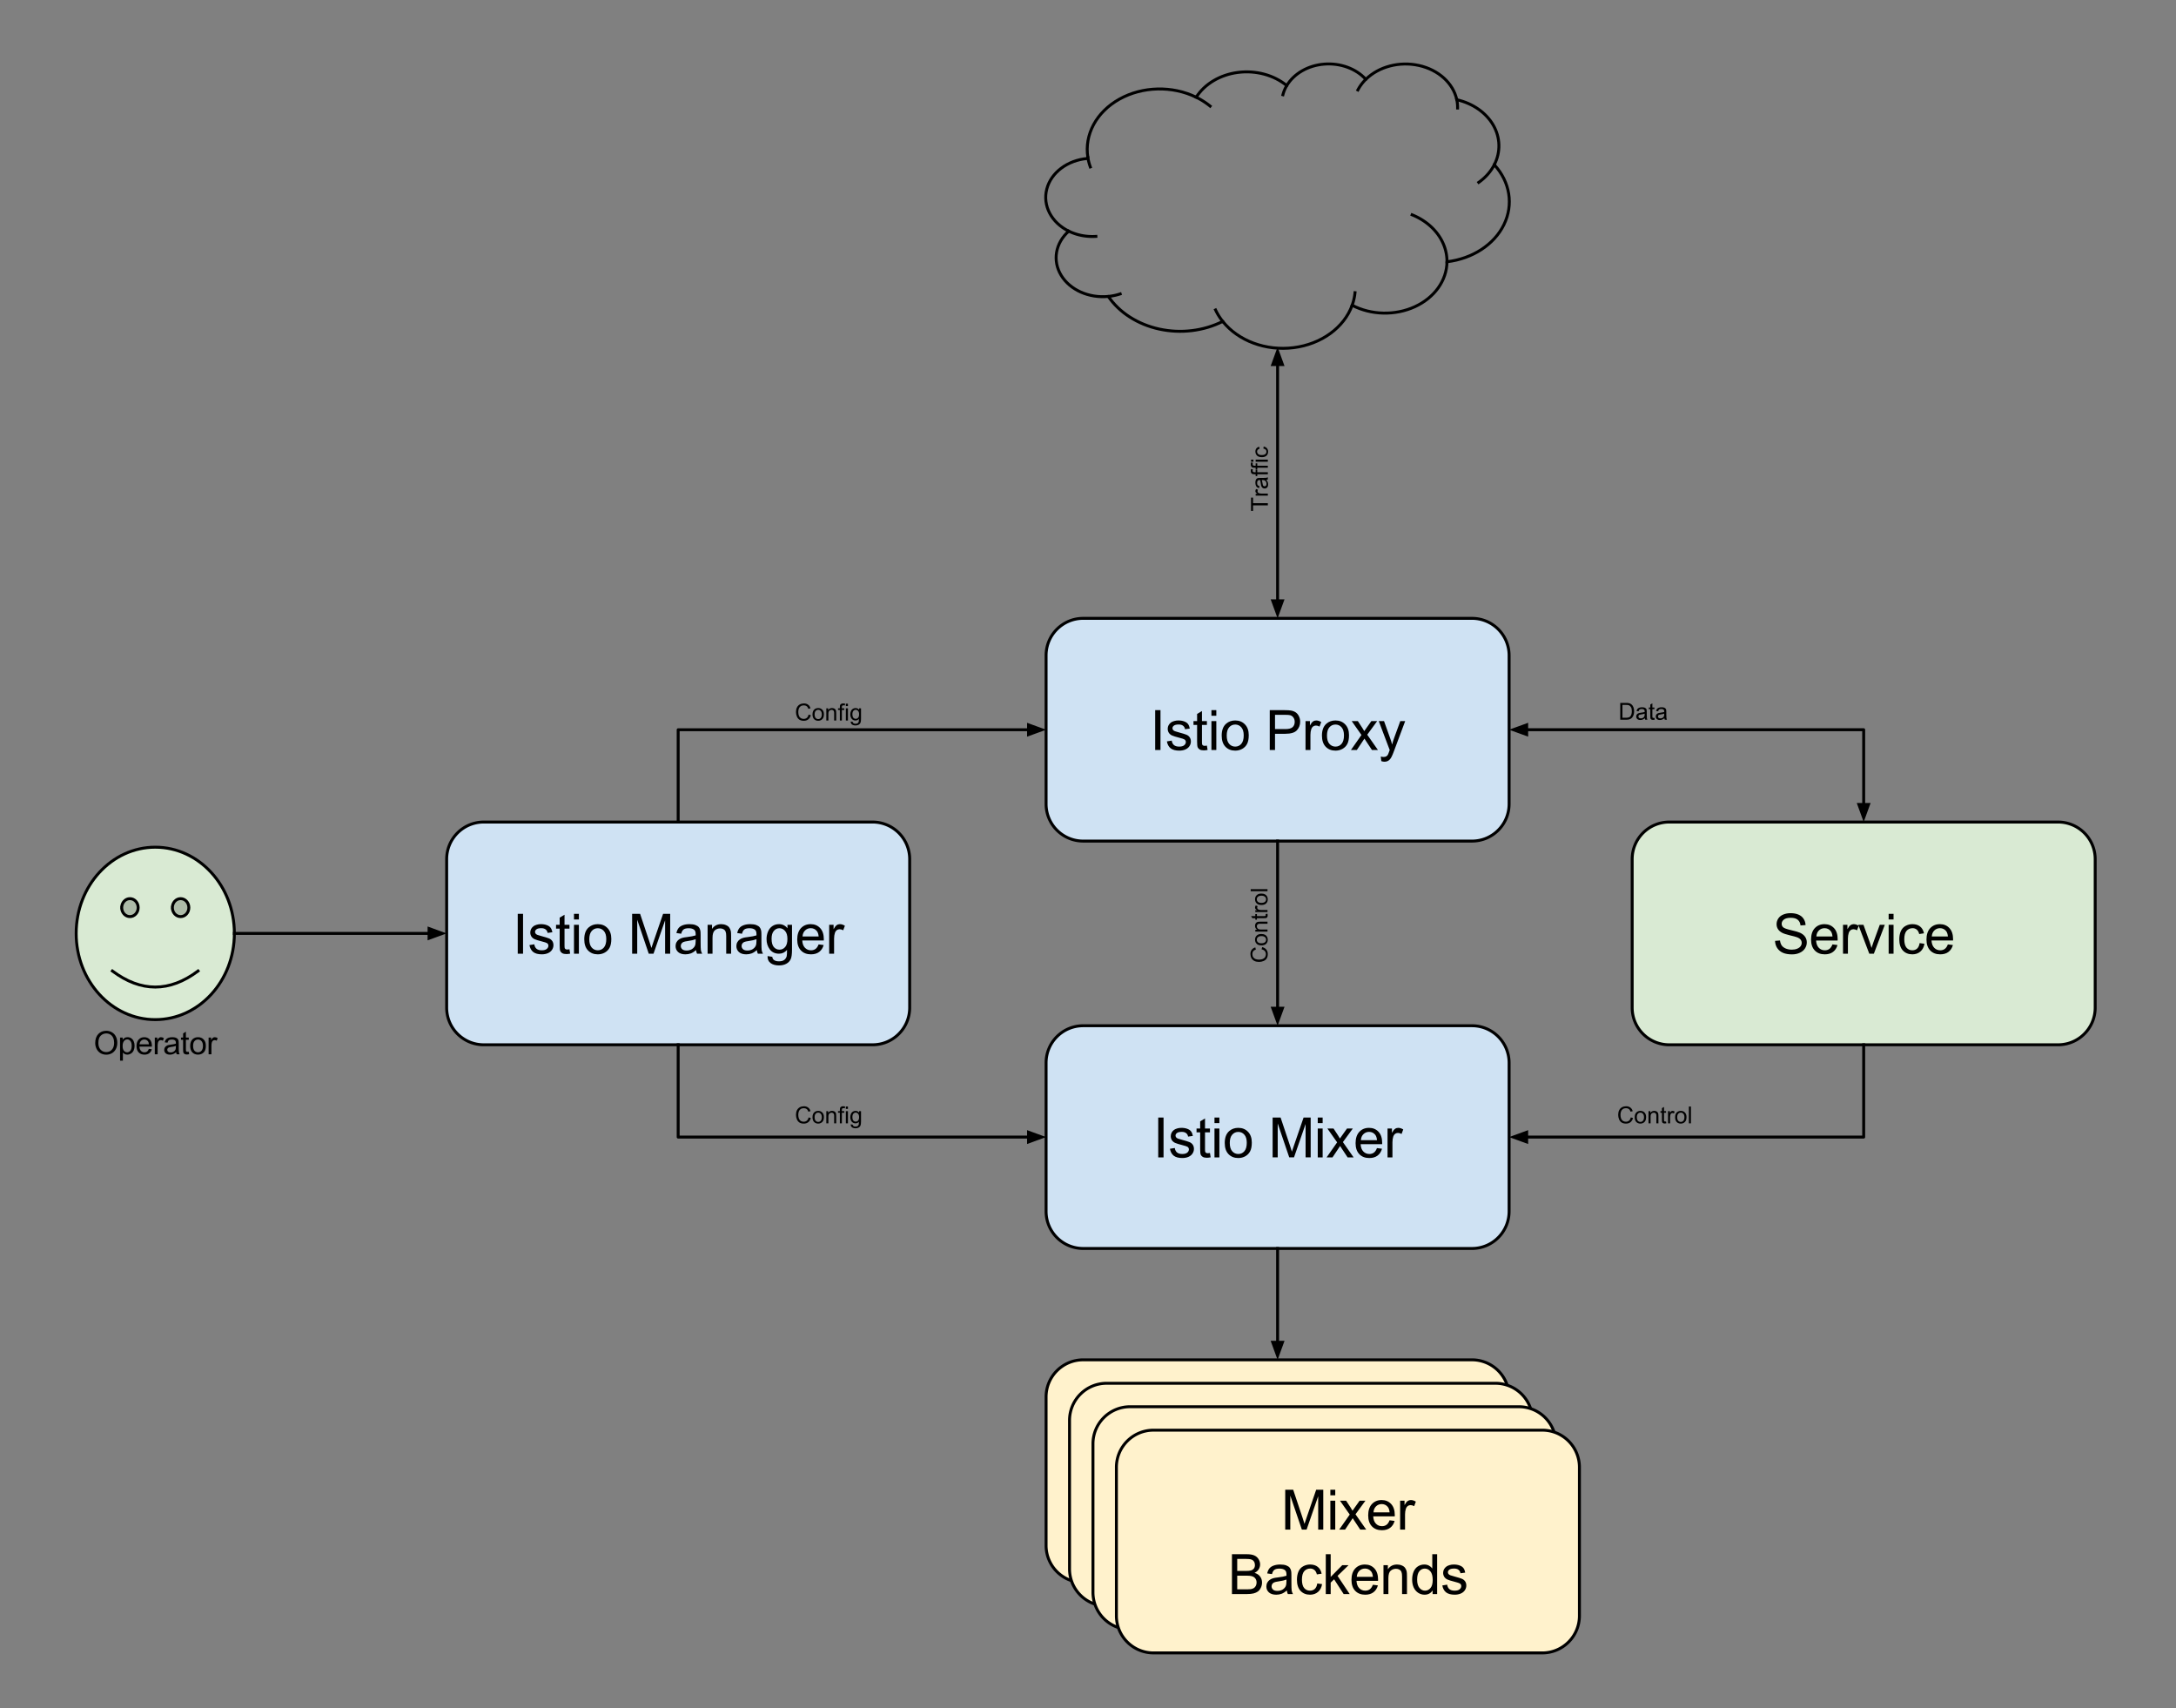 <svg viewBox="0.0 0.0 742.609 582.924" fill="none" stroke-linecap="square" stroke-miterlimit="10" xmlns="http://www.w3.org/2000/svg"><rect x="0.0" y="0.0" width="742.609" height="582.924" fill="#808080" stroke="none"/><clipPath id="a"><path d="M0 0h742.609v582.924H0V0z"/></clipPath><g clip-path="url(#a)"><path fill="none" d="M0 0h742.609v582.924H0z"/><path fill="#cfe2f3" d="M357 223.659c0-6.996 5.671-12.667 12.667-12.667h132.682a12.667 12.667 0 0 1 12.667 12.667v50.666c0 6.996-5.671 12.667-12.667 12.667H369.667c-6.996 0-12.667-5.671-12.667-12.667z" fill-rule="evenodd"/><path stroke="#000" stroke-linejoin="round" stroke-linecap="butt" d="M357 223.659c0-6.996 5.671-12.667 12.667-12.667h132.682a12.667 12.667 0 0 1 12.667 12.667v50.666c0 6.996-5.671 12.667-12.667 12.667H369.667c-6.996 0-12.667-5.671-12.667-12.667z"/><path fill="#000" d="M394.23 255.912v-13.594h1.813v13.594h-1.813zm3.996-2.937l1.656-.266q.14 1 .766 1.531.64.516 1.781.516 1.156 0 1.703-.469.563-.469.563-1.094 0-.562-.485-.89-.343-.219-1.703-.563-1.844-.469-2.562-.797-.703-.343-1.078-.937-.36-.61-.36-1.328 0-.657.297-1.219.313-.563.828-.938.39-.28 1.063-.484.672-.203 1.437-.203 1.172 0 2.047.344.875.328 1.281.906.422.562.578 1.516l-1.625.218q-.109-.75-.656-1.172-.531-.437-1.5-.437-1.156 0-1.64.39-.485.376-.485.876 0 .328.203.593.203.266.64.438.25.094 1.47.437 1.765.47 2.468.766.704.297 1.094.875.406.578.406 1.437 0 .829-.484 1.579-.484.734-1.406 1.14-.922.39-2.078.39-1.922 0-2.938-.796-1-.797-1.281-2.36zm13.656 1.437l.235 1.484q-.704.141-1.266.141-.906 0-1.406-.281-.5-.297-.703-.75-.204-.469-.204-1.985v-5.656h-1.234v-1.312h1.234v-2.438l1.657-1v3.438h1.687v1.312h-1.687v5.75q0 .719.078.922.094.203.297.328.203.125.578.125.265 0 .734-.078zm1.543-10.187v-1.907h1.672v1.907h-1.672zm0 11.687v-9.86h1.672v9.86h-1.672zm3.504-4.922q0-2.734 1.531-4.062 1.266-1.094 3.094-1.094 2.031 0 3.313 1.344 1.296 1.328 1.296 3.672 0 1.906-.578 3-.562 1.078-1.656 1.687-1.078.594-2.375.594-2.062 0-3.344-1.328-1.281-1.328-1.281-3.813zm1.719 0q0 1.89.828 2.828t2.078.938q1.25 0 2.063-.938.828-.953.828-2.89 0-1.828-.828-2.766-.829-.937-2.063-.937-1.25 0-2.078.937-.828.938-.828 2.828zm14.684 4.922v-13.594h5.125q1.36 0 2.078.125 1 .172 1.672.641.672.469 1.078 1.312.422.844.422 1.844 0 1.735-1.11 2.938-1.093 1.203-3.984 1.203h-3.484v5.531h-1.797zm1.797-7.14h3.515q1.75 0 2.469-.641.734-.656.734-1.828 0-.86-.437-1.469-.422-.61-1.125-.797-.453-.125-1.672-.125h-3.484v4.86zm10.412 7.14v-9.86h1.5v1.5q.578-1.046 1.062-1.374.485-.344 1.079-.344.843 0 1.718.547l-.578 1.547q-.61-.36-1.234-.36-.547 0-.985.328-.421.329-.609.907-.281.89-.281 1.953v5.156h-1.672zm5.603-4.922q0-2.734 1.532-4.062 1.265-1.094 3.093-1.094 2.032 0 3.313 1.344 1.297 1.328 1.297 3.672 0 1.906-.578 3-.563 1.078-1.657 1.687-1.078.594-2.375.594-2.062 0-3.343-1.328-1.282-1.328-1.282-3.813zm1.719 0q0 1.89.828 2.828t2.078.938q1.25 0 2.063-.938.828-.953.828-2.89 0-1.828-.828-2.766-.828-.937-2.063-.937-1.25 0-2.078.937-.828.938-.828 2.828zm8.173 4.922l3.593-5.125-3.328-4.734h2.094l1.516 2.312q.422.656.672 1.11.421-.61.765-1.094l1.656-2.328h1.985l-3.39 4.64 3.655 5.22h-2.046l-2.032-3.063-.531-.829-2.594 3.891h-2.015zm10.359 3.797l-.172-1.563q.547.141.953.141.547 0 .875-.187.344-.188.563-.516.156-.25.5-1.25.047-.14.156-.406l-3.734-9.875h1.797l2.046 5.718q.407 1.079.72 2.282.28-1.157.687-2.25l2.093-5.75h1.672l-3.75 10.031q-.593 1.625-.937 2.234-.438.828-1.016 1.203-.578.391-1.375.391-.484 0-1.078-.203z"/><path fill="#d9ead3" d="M557.016 293.163c0-6.996 5.671-12.667 12.667-12.667h132.682a12.667 12.667 0 0 1 12.666 12.667v50.666c0 6.996-5.67 12.667-12.666 12.667H569.683c-6.996 0-12.667-5.671-12.667-12.667z" fill-rule="evenodd"/><path stroke="#000" stroke-linejoin="round" stroke-linecap="butt" d="M557.016 293.163c0-6.996 5.671-12.667 12.667-12.667h132.682a12.667 12.667 0 0 1 12.666 12.667v50.666c0 6.996-5.67 12.667-12.666 12.667H569.683c-6.996 0-12.667-5.671-12.667-12.667z"/><path fill="#000" d="M605.779 321.041l1.687-.14q.125 1.015.563 1.671.437.657 1.359 1.063.937.406 2.094.406 1.031 0 1.812-.312.797-.313 1.188-.844.39-.531.39-1.156 0-.641-.375-1.11-.375-.484-1.234-.812-.547-.22-2.422-.657-1.875-.453-2.625-.859-.969-.516-1.453-1.266-.469-.75-.469-1.687 0-1.031.578-1.922.594-.906 1.703-1.36 1.125-.468 2.5-.468 1.516 0 2.672.484 1.157.485 1.766 1.438.625.937.672 2.14l-1.719.125q-.14-1.28-.953-1.937-.797-.672-2.36-.672-1.624 0-2.374.61-.75.593-.75 1.437 0 .734.53 1.203.516.469 2.704.969 2.203.5 3.016.875 1.187.547 1.75 1.39.578.829.578 1.922 0 1.094-.625 2.063-.625.953-1.797 1.484-1.156.531-2.61.531-1.843 0-3.093-.53-1.25-.548-1.969-1.626-.703-1.078-.734-2.453zm19.584 1.203l1.719.219q-.407 1.5-1.516 2.344-1.094.828-2.813.828-2.156 0-3.421-1.328-1.266-1.328-1.266-3.735 0-2.484 1.266-3.86 1.28-1.374 3.328-1.374 1.984 0 3.234 1.344 1.25 1.343 1.25 3.797 0 .14-.016.437h-7.343q.093 1.625.922 2.484.828.86 2.062.86.906 0 1.547-.469.656-.484 1.047-1.547zm-5.485-2.703h5.5q-.109-1.234-.625-1.86-.796-.968-2.078-.968-1.14 0-1.937.781-.781.766-.86 2.047zm9.095 5.875v-9.86h1.5v1.5q.578-1.046 1.062-1.374.485-.344 1.078-.344.844 0 1.72.547l-.579 1.547q-.61-.36-1.234-.36-.547 0-.985.328-.422.329-.609.907-.281.89-.281 1.953v5.156h-1.672zm8.963 0l-3.75-9.86h1.765l2.125 5.907q.344.953.625 1.984.219-.781.625-1.875l2.188-6.015h1.718l-3.734 9.859h-1.562zm6.609-11.687v-1.907h1.672v1.907h-1.672zm0 11.687v-9.86h1.672v9.86h-1.672zm10.567-3.61l1.64.22q-.265 1.687-1.375 2.656-1.11.953-2.734.953-2.016 0-3.25-1.313-1.219-1.328-1.219-3.797 0-1.593.516-2.78.531-1.204 1.61-1.798 1.093-.61 2.358-.61 1.61 0 2.625.813 1.016.813 1.313 2.313l-1.625.25q-.234-1-.828-1.5t-1.422-.5q-1.266 0-2.063.906-.78.906-.78 2.86 0 1.984.765 2.89.765.89 1.984.89.985 0 1.64-.593.657-.61.845-1.86zm9.64.438l1.719.219q-.406 1.5-1.516 2.344-1.093.828-2.812.828-2.156 0-3.422-1.328t-1.266-3.735q0-2.484 1.266-3.86 1.281-1.374 3.328-1.374 1.984 0 3.234 1.344 1.25 1.343 1.25 3.797 0 .14-.015.437h-7.344q.094 1.625.922 2.484.828.86 2.062.86.907 0 1.547-.469.657-.484 1.047-1.547zm-5.484-2.703h5.5q-.11-1.234-.625-1.86-.797-.968-2.078-.968-1.14 0-1.938.781-.781.766-.86 2.047z"/><path fill="#cfe2f3" d="M357 362.667c0-6.996 5.671-12.667 12.667-12.667h132.682a12.667 12.667 0 0 1 12.667 12.667v50.666c0 6.996-5.671 12.667-12.667 12.667H369.667C362.67 426 357 420.329 357 413.333z" fill-rule="evenodd"/><path stroke="#000" stroke-linejoin="round" stroke-linecap="butt" d="M357 362.667c0-6.996 5.671-12.667 12.667-12.667h132.682a12.667 12.667 0 0 1 12.667 12.667v50.666c0 6.996-5.671 12.667-12.667 12.667H369.667C362.67 426 357 420.329 357 413.333z"/><path fill="#000" d="M395.273 394.92v-13.594h1.813v13.594h-1.813zm3.996-2.938l1.656-.265q.14 1 .766 1.531.64.516 1.781.516 1.156 0 1.703-.469.563-.469.563-1.094 0-.562-.485-.89-.343-.22-1.703-.563-1.844-.469-2.562-.797-.703-.344-1.078-.937-.36-.61-.36-1.328 0-.657.297-1.22.313-.562.828-.937.39-.28 1.063-.484.672-.203 1.437-.203 1.172 0 2.047.344.875.328 1.281.906.422.562.578 1.515l-1.625.22q-.109-.75-.656-1.173-.531-.437-1.5-.437-1.156 0-1.64.39-.485.375-.485.875 0 .329.203.594.203.266.64.438.25.093 1.47.437 1.765.469 2.468.766.704.297 1.094.875.406.578.406 1.437 0 .828-.484 1.578-.484.735-1.406 1.141-.922.39-2.078.39-1.922 0-2.938-.796-1-.797-1.281-2.36zm13.656 1.438l.235 1.484q-.704.141-1.266.141-.906 0-1.406-.281-.5-.297-.703-.75-.204-.469-.204-1.985v-5.656h-1.234v-1.312h1.234v-2.438l1.657-1v3.438h1.687v1.312h-1.687v5.75q0 .719.078.922.094.203.297.328.203.125.578.125.265 0 .734-.078zm1.543-10.188v-1.906h1.672v1.906h-1.672zm0 11.688v-9.86h1.672v9.86h-1.672zm3.504-4.922q0-2.734 1.531-4.062 1.266-1.094 3.094-1.094 2.031 0 3.313 1.344 1.296 1.328 1.296 3.671 0 1.907-.578 3-.562 1.079-1.656 1.688-1.078.594-2.375.594-2.062 0-3.344-1.328-1.28-1.329-1.28-3.813zm1.719 0q0 1.89.828 2.828t2.078.938q1.25 0 2.063-.938.828-.953.828-2.89 0-1.829-.828-2.766-.829-.938-2.063-.938-1.25 0-2.078.938-.828.937-.828 2.828zm14.621 4.922v-13.594h2.72l3.218 9.625q.437 1.344.64 2.016.235-.75.735-2.188l3.25-9.453h2.422v13.594h-1.735v-11.39l-3.953 11.39h-1.625l-3.937-11.578v11.578h-1.735zm15.4-11.688v-1.906h1.672v1.906h-1.671zm0 11.688v-9.86h1.672v9.86h-1.671zm3.02 0l3.594-5.125-3.328-4.734h2.094l1.515 2.312q.422.656.672 1.11.422-.61.766-1.094l1.656-2.328h1.984l-3.39 4.64 3.656 5.219h-2.047l-2.031-3.063-.531-.828-2.594 3.891h-2.016zm17.188-3.172l1.719.219q-.407 1.5-1.516 2.344-1.094.828-2.813.828-2.156 0-3.421-1.328-1.266-1.329-1.266-3.735 0-2.484 1.266-3.86 1.28-1.374 3.328-1.374 1.984 0 3.234 1.344 1.25 1.343 1.25 3.796 0 .141-.016.438h-7.343q.093 1.625.922 2.484.828.86 2.062.86.906 0 1.547-.469.656-.484 1.047-1.547zm-5.485-2.703h5.5q-.109-1.234-.625-1.86-.796-.968-2.078-.968-1.14 0-1.937.781-.781.766-.86 2.047zm9.095 5.875v-9.86h1.5v1.5q.578-1.046 1.062-1.374.485-.344 1.079-.344.843 0 1.718.547l-.578 1.547q-.61-.36-1.234-.36-.547 0-.985.328-.421.328-.609.907-.281.89-.281 1.953v5.156h-1.672z"/><path fill="none" d="M515.016 248.992h121.008v31.496"/><path stroke="#000" stroke-linejoin="round" stroke-linecap="butt" d="M521.016 248.992h115.008v25.496"/><path fill="#000" stroke="#000" stroke-linecap="butt" d="M521.016 247.34l-4.538 1.652 4.538 1.652zM634.372 274.488l1.652 4.538 1.651-4.538z" fill-rule="evenodd"/><path fill="none" d="M436.008 286.992v63.024"/><path stroke="#000" stroke-linejoin="round" stroke-linecap="butt" d="M436.008 286.992v57.024"/><path fill="#000" stroke="#000" stroke-linecap="butt" d="M434.356 344.016l1.652 4.538 1.652-4.538z" fill-rule="evenodd"/><path fill="none" d="M636.024 356.496v31.496H515.016"/><path stroke="#000" stroke-linejoin="round" stroke-linecap="butt" d="M636.024 356.496v31.496H521.016"/><path fill="#000" stroke="#000" stroke-linecap="butt" d="M521.016 386.34l-4.538 1.652 4.538 1.652z" fill-rule="evenodd"/><path fill="none" d="M436.007 118.4v92.598"/><path stroke="#000" stroke-linejoin="round" stroke-linecap="butt" d="M436.007 124.4v80.598"/><path fill="#000" stroke="#000" stroke-linecap="butt" d="M437.659 124.4l-1.652-4.539-1.651 4.539zM434.356 204.998l1.651 4.538 1.652-4.538z" fill-rule="evenodd"/><path fill="none" d="M371.265 53.768c-1.274-7.825 2.91-15.57 10.774-19.951 7.865-4.38 18.032-4.627 26.188-.635 2.89-4.55 8.177-7.69 14.264-8.473 6.087-.783 12.258.885 16.647 4.499 2.461-4.125 7.294-6.897 12.783-7.331 5.488-.435 10.857 1.53 14.2 5.195 4.446-4.373 11.52-6.214 18.162-4.726 6.64 1.487 11.656 6.035 12.875 11.676 5.447 1.241 9.985 4.398 12.44 8.654 2.456 4.257 2.588 9.195.363 13.539 5.364 5.834 6.619 13.609 3.296 20.422-3.323 6.813-10.724 11.641-19.442 12.682-.061 6.395-4.257 12.262-10.97 15.341-6.714 3.079-14.897 2.888-21.394-.498-2.768 7.658-10.558 13.293-20.005 14.47-9.447 1.177-18.857-2.314-24.165-8.967-6.506 3.28-14.313 4.224-21.66 2.62-7.346-1.602-13.614-5.617-17.388-11.14-6.649.651-13.077-2.228-16.095-7.207-3.017-4.979-1.982-10.998 2.593-15.07-5.93-2.918-8.957-8.706-7.5-14.348 1.456-5.642 7.064-9.858 13.901-10.45z"/><path fill="none" d="M364.732 78.867c2.8 1.377 6.032 2.001 9.266 1.79m4.235 20.489a18.589 18.589 0 0 0 4.054-.857m34.993 9.376a19.775 19.775 0 0 1-2.443-3.907m46.613-1.597c.505-1.396.832-2.833.976-4.287m31.388-10.555c.066-6.807-4.561-13.04-11.893-16.022m28.038-17.082c-1.187 2.318-3 4.375-5.295 6.008m-7.507-28.201c.203.936.296 1.886.28 2.837m-31.316-9.787a14.706 14.706 0 0 0-2.712 3.619m-24.27-1.483a11.978 11.978 0 0 0-1.315 3.12m-29.597.854a24.77 24.77 0 0 1 4.754 3.028m-41.716 17.558c.176 1.078.453 2.143.83 3.185"/><path stroke="#000" stroke-linejoin="round" stroke-linecap="butt" d="M371.265 53.768c-1.274-7.825 2.91-15.57 10.774-19.951 7.865-4.38 18.032-4.627 26.188-.635 2.89-4.55 8.177-7.69 14.264-8.473 6.087-.783 12.258.885 16.647 4.499 2.461-4.125 7.294-6.897 12.783-7.331 5.488-.435 10.857 1.53 14.2 5.195 4.446-4.373 11.52-6.214 18.162-4.726 6.64 1.487 11.656 6.035 12.875 11.676 5.447 1.241 9.985 4.398 12.44 8.654 2.456 4.257 2.588 9.195.363 13.539 5.364 5.834 6.619 13.609 3.296 20.422-3.323 6.813-10.724 11.641-19.442 12.682-.061 6.395-4.257 12.262-10.97 15.341-6.714 3.079-14.897 2.888-21.394-.498-2.768 7.658-10.558 13.293-20.005 14.47-9.447 1.177-18.857-2.314-24.165-8.967-6.506 3.28-14.313 4.224-21.66 2.62-7.346-1.602-13.614-5.617-17.388-11.14-6.649.651-13.077-2.228-16.095-7.207-3.017-4.979-1.982-10.998 2.593-15.07-5.93-2.918-8.957-8.706-7.5-14.348 1.456-5.642 7.064-9.858 13.901-10.45z"/><path stroke="#000" stroke-linejoin="round" stroke-linecap="butt" d="M364.732 78.867c2.8 1.377 6.032 2.001 9.266 1.79m4.235 20.489a18.589 18.589 0 0 0 4.054-.857m34.993 9.376a19.775 19.775 0 0 1-2.443-3.907m46.613-1.597c.505-1.396.832-2.833.976-4.287m31.388-10.555c.066-6.807-4.561-13.04-11.893-16.022m28.038-17.082c-1.187 2.318-3 4.375-5.295 6.008m-7.507-28.201c.203.936.296 1.886.28 2.837m-31.316-9.787a14.706 14.706 0 0 0-2.712 3.619m-24.27-1.483a11.978 11.978 0 0 0-1.315 3.12m-29.597.854a24.77 24.77 0 0 1 4.754 3.028m-41.716 17.558c.176 1.078.453 2.143.83 3.185"/><path fill="none" d="M416 198.91v-70.992h25.008v70.992z"/><path fill="#000" d="M432.68 172.447h-5.047v1.891h-.687v-4.547h.687v1.906h5.047v.75zm0-3.324h-4.156v-.64h.64q-.453-.235-.593-.438-.141-.219-.141-.453 0-.36.234-.734l.657.25q-.157.25-.157.515 0 .235.141.422.14.172.375.25.375.125.828.125h2.172v.703zm-.516-5.383q.329.391.47.75.14.36.14.782 0 .671-.328 1.046-.344.36-.86.36-.312 0-.562-.125-.25-.14-.39-.36-.157-.234-.235-.515-.063-.203-.11-.625-.109-.86-.25-1.25-.14-.016-.171-.016-.438 0-.61.203-.234.266-.234.797 0 .5.172.735.171.234.609.359l-.094.687q-.437-.093-.703-.312-.281-.219-.422-.625-.156-.406-.156-.938 0-.53.125-.859.125-.344.328-.5.188-.156.469-.219.187-.03.656-.03h.938q.968 0 1.234-.048.266-.047.5-.172v.735q-.219.11-.516.14zm-1.562.063q.156.375.266 1.14.062.438.14.625.078.172.235.266.14.094.328.094.28 0 .468-.203.188-.219.188-.625 0-.407-.172-.719-.188-.328-.5-.469-.234-.11-.703-.11h-.25zm2.078-1.98h-3.61v.624h-.546v-.625h-.438q-.422 0-.625-.062-.265-.11-.437-.36-.172-.265-.172-.718 0-.297.078-.656l.61.109q-.048.219-.048.406 0 .328.141.469.14.125.516.125h.375v-.813h.547v.813h3.609v.687zm0-2.223h-3.61v.625h-.546v-.625h-.438q-.422 0-.625-.063-.265-.11-.437-.36-.172-.265-.172-.718 0-.297.078-.656l.61.11q-.048.218-.048.405 0 .329.141.47.14.124.516.124h.375v-.812h.547v.812h3.609v.688zm-4.922-2.051h-.812v-.703h.812v.703zm4.922 0h-4.156v-.703h4.156v.703zm-1.516-4.48l.079-.688q.718.11 1.125.578.406.469.406 1.14 0 .86-.547 1.376-.563.515-1.61.515-.671 0-1.171-.218-.5-.235-.75-.688-.266-.453-.266-.984 0-.672.344-1.094.344-.438.969-.563l.109.688q-.422.094-.625.344-.219.25-.219.593 0 .532.39.875.376.329 1.204.329t1.219-.313q.375-.328.375-.844 0-.422-.25-.687-.266-.281-.782-.36z"/><path fill="#fff2cc" d="M357 476.667c0-6.996 5.671-12.667 12.667-12.667h132.682a12.667 12.667 0 0 1 12.667 12.667v50.666c0 6.996-5.671 12.667-12.667 12.667H369.667C362.67 540 357 534.329 357 527.333z" fill-rule="evenodd"/><path stroke="#000" stroke-linejoin="round" stroke-linecap="butt" d="M357 476.667c0-6.996 5.671-12.667 12.667-12.667h132.682a12.667 12.667 0 0 1 12.667 12.667v50.666c0 6.996-5.671 12.667-12.667 12.667H369.667C362.67 540 357 534.329 357 527.333z"/><path fill="#000" d="M414.613 497.92v-13.594h2.719l3.219 9.625q.437 1.344.64 2.016.235-.75.735-2.188l3.25-9.453h2.421v13.594h-1.734v-11.39l-3.953 11.39h-1.625l-3.938-11.578v11.578h-1.734zm15.4-11.688v-1.906h1.672v1.906h-1.672zm0 11.688v-9.86h1.672v9.86h-1.672zm3.02 0l3.594-5.125-3.328-4.734h2.093l1.516 2.312q.422.656.672 1.11.422-.61.766-1.094l1.656-2.328h1.984l-3.39 4.64 3.656 5.219h-2.047l-2.031-3.063-.532-.828-2.593 3.891h-2.016zm17.188-3.172l1.718.219q-.406 1.5-1.515 2.344-1.094.828-2.813.828-2.156 0-3.422-1.328-1.265-1.329-1.265-3.735 0-2.484 1.265-3.86 1.282-1.374 3.328-1.374 1.985 0 3.235 1.344 1.25 1.343 1.25 3.796 0 .141-.016.438h-7.344q.094 1.625.922 2.484.828.86 2.063.86.906 0 1.547-.469.656-.484 1.047-1.547zm-5.485-2.703h5.5q-.11-1.234-.625-1.86-.797-.968-2.078-.968-1.14 0-1.937.781-.782.766-.86 2.047zm9.095 5.875v-9.86h1.5v1.5q.578-1.046 1.062-1.374.485-.344 1.078-.344.844 0 1.719.547l-.578 1.547q-.61-.36-1.234-.36-.547 0-.985.328-.422.328-.61.907-.28.89-.28 1.953v5.156h-1.672zM396.433 519.92v-13.594h5.11q1.546 0 2.484.406.953.407 1.484 1.266.531.86.531 1.797 0 .875-.468 1.656-.47.766-1.438 1.235 1.235.359 1.89 1.234.673.875.673 2.063 0 .953-.407 1.78-.39.813-.984 1.266-.594.438-1.5.672-.89.219-2.187.219h-5.188zm1.797-7.89h2.937q1.204 0 1.72-.157.687-.203 1.03-.672.36-.469.36-1.187 0-.672-.328-1.188-.328-.515-.938-.703-.594-.203-2.062-.203h-2.72v4.11zm0 6.28h3.39q.876 0 1.22-.062.624-.11 1.046-.36.422-.265.688-.765.265-.5.265-1.14 0-.766-.39-1.329-.39-.562-1.078-.78-.688-.235-1.985-.235h-3.156v4.672zm16.944.391q-.938.797-1.797 1.125-.86.313-1.844.313-1.61 0-2.484-.782-.875-.796-.875-2.03 0-.735.328-1.329t.859-.953q.531-.36 1.203-.547.5-.14 1.485-.25 2.03-.25 2.984-.578v-.438q0-1.015-.469-1.437-.64-.563-1.906-.563-1.172 0-1.734.407-.563.406-.829 1.468l-1.64-.234q.234-1.047.734-1.687.516-.641 1.469-.985.969-.36 2.25-.36 1.266 0 2.047.298.781.297 1.156.75.375.453.516 1.14.093.422.093 1.532v2.234q0 2.328.094 2.953.11.61.438 1.172h-1.75q-.266-.516-.328-1.219zm-.141-3.719q-.906.36-2.734.625-1.032.141-1.454.329-.421.187-.656.546-.234.36-.234.797 0 .672.5 1.125.515.438 1.484.438t1.719-.422q.75-.438 1.11-1.156.265-.578.265-1.672v-.61zm10.516 1.329l1.64.218q-.265 1.688-1.374 2.657-1.11.953-2.734.953-2.016 0-3.25-1.313-1.22-1.328-1.22-3.797 0-1.593.516-2.78.532-1.204 1.61-1.798 1.094-.61 2.36-.61 1.609 0 2.624.813 1.016.813 1.313 2.313l-1.625.25q-.235-1-.828-1.5-.594-.5-1.422-.5-1.266 0-2.063.906-.781.906-.781 2.86 0 1.984.766 2.89.765.89 1.984.89.984 0 1.64-.593.657-.61.844-1.86zm2.907 3.609v-13.594h1.671v7.75l3.954-4.015h2.156l-3.766 3.656 4.14 6.203h-2.062l-3.25-5.031-1.172 1.125v3.906h-1.671zm16.062-3.172l1.719.219q-.406 1.5-1.516 2.344-1.094.828-2.812.828-2.157 0-3.422-1.328-1.266-1.329-1.266-3.735 0-2.484 1.266-3.86 1.281-1.374 3.328-1.374 1.984 0 3.234 1.344 1.25 1.343 1.25 3.796 0 .141-.015.438h-7.344q.094 1.625.922 2.484.828.86 2.062.86.907 0 1.547-.469.656-.484 1.047-1.547zm-5.484-2.703h5.5q-.11-1.234-.625-1.86-.797-.968-2.078-.968-1.141 0-1.938.781-.781.766-.86 2.047zm9.11 5.875v-9.86h1.5v1.407q1.093-1.625 3.14-1.625.891 0 1.641.328.75.312 1.11.844.374.515.53 1.218.094.47.094 1.625v6.063h-1.672v-6q0-1.016-.203-1.516-.187-.515-.687-.812-.5-.297-1.172-.297-1.063 0-1.844.672-.765.672-.765 2.578v5.375h-1.672zm16.766 0v-1.25q-.937 1.469-2.75 1.469-1.172 0-2.172-.64-.984-.657-1.531-1.813-.531-1.172-.531-2.688 0-1.469.484-2.672.5-1.203 1.469-1.844.984-.64 2.203-.64.89 0 1.578.375.703.375 1.14.984v-4.875h1.657v13.594h-1.547zm-5.281-4.922q0 1.89.797 2.828.812.938 1.89.938 1.094 0 1.86-.89.765-.892.765-2.735 0-2.016-.78-2.953-.782-.954-1.923-.954-1.11 0-1.86.907-.75.906-.75 2.86zm8.594 1.984l1.657-.265q.14 1 .765 1.531.64.516 1.781.516 1.157 0 1.704-.469.562-.469.562-1.094 0-.562-.484-.89-.344-.22-1.703-.563-1.844-.469-2.563-.797-.703-.344-1.078-.937-.36-.61-.36-1.328 0-.657.297-1.22.313-.562.829-.937.39-.28 1.062-.484.672-.203 1.438-.203 1.171 0 2.046.344.875.328 1.282.906.422.562.578 1.515l-1.625.22q-.11-.75-.656-1.173-.532-.437-1.5-.437-1.157 0-1.641.39-.484.375-.484.875 0 .329.203.594.203.266.64.438.25.093 1.469.437 1.766.469 2.469.766.703.297 1.094.875.406.578.406 1.437 0 .828-.485 1.578-.484.735-1.406 1.141-.922.39-2.078.39-1.922 0-2.937-.796-1-.797-1.282-2.36z"/><path fill="#fff2cc" d="M365 484.667c0-6.996 5.671-12.667 12.667-12.667h132.682a12.667 12.667 0 0 1 12.667 12.667v50.666c0 6.996-5.671 12.667-12.667 12.667H377.667C370.67 548 365 542.329 365 535.333z" fill-rule="evenodd"/><path stroke="#000" stroke-linejoin="round" stroke-linecap="butt" d="M365 484.667c0-6.996 5.671-12.667 12.667-12.667h132.682a12.667 12.667 0 0 1 12.667 12.667v50.666c0 6.996-5.671 12.667-12.667 12.667H377.667C370.67 548 365 542.329 365 535.333z"/><path fill="#000" d="M422.613 505.92v-13.594h2.719l3.219 9.625q.437 1.344.64 2.016.235-.75.735-2.188l3.25-9.453h2.421v13.594h-1.734v-11.39l-3.953 11.39h-1.625l-3.938-11.578v11.578h-1.734zm15.4-11.688v-1.906h1.672v1.906h-1.672zm0 11.688v-9.86h1.672v9.86h-1.672zm3.02 0l3.594-5.125-3.328-4.734h2.093l1.516 2.312q.422.656.672 1.11.422-.61.766-1.094l1.656-2.328h1.984l-3.39 4.64 3.656 5.219h-2.047l-2.031-3.063-.532-.828-2.593 3.891h-2.016zm17.188-3.172l1.718.219q-.406 1.5-1.515 2.344-1.094.828-2.813.828-2.156 0-3.422-1.328-1.265-1.329-1.265-3.735 0-2.484 1.265-3.86 1.282-1.374 3.328-1.374 1.985 0 3.235 1.344 1.25 1.343 1.25 3.796 0 .141-.016.438h-7.344q.094 1.625.922 2.484.828.86 2.063.86.906 0 1.547-.469.656-.484 1.047-1.547zm-5.485-2.703h5.5q-.11-1.234-.625-1.86-.797-.968-2.078-.968-1.14 0-1.937.781-.782.766-.86 2.047zm9.095 5.875v-9.86h1.5v1.5q.578-1.046 1.062-1.374.485-.344 1.078-.344.844 0 1.719.547l-.578 1.547q-.61-.36-1.234-.36-.547 0-.985.328-.422.328-.61.907-.28.89-.28 1.953v5.156h-1.672zM404.433 527.92v-13.594h5.11q1.546 0 2.484.406.953.407 1.484 1.266.531.86.531 1.797 0 .875-.468 1.656-.47.766-1.438 1.235 1.235.359 1.89 1.234.673.875.673 2.063 0 .953-.407 1.78-.39.813-.984 1.266-.594.438-1.5.672-.89.219-2.187.219h-5.188zm1.797-7.89h2.937q1.204 0 1.72-.157.687-.203 1.03-.672.36-.469.36-1.187 0-.672-.328-1.188-.328-.515-.938-.703-.594-.203-2.062-.203h-2.72v4.11zm0 6.28h3.39q.876 0 1.22-.062.624-.11 1.046-.36.422-.265.688-.765.265-.5.265-1.14 0-.766-.39-1.329-.39-.562-1.078-.78-.688-.235-1.985-.235h-3.156v4.672zm16.944.391q-.938.797-1.797 1.125-.86.313-1.844.313-1.61 0-2.484-.782-.875-.796-.875-2.03 0-.735.328-1.329t.859-.953q.531-.36 1.203-.547.5-.14 1.485-.25 2.03-.25 2.984-.578v-.438q0-1.015-.469-1.437-.64-.563-1.906-.563-1.172 0-1.734.407-.563.406-.829 1.468l-1.64-.234q.234-1.047.734-1.687.516-.641 1.469-.985.969-.36 2.25-.36 1.266 0 2.047.298.781.297 1.156.75.375.453.516 1.14.093.422.093 1.532v2.234q0 2.328.094 2.953.11.61.438 1.172h-1.75q-.266-.516-.328-1.219zm-.141-3.719q-.906.36-2.734.625-1.032.141-1.454.329-.421.187-.656.546-.234.36-.234.797 0 .672.5 1.125.515.438 1.484.438t1.719-.422q.75-.438 1.11-1.156.265-.578.265-1.672v-.61zm10.516 1.329l1.64.218q-.265 1.688-1.374 2.657-1.11.953-2.734.953-2.016 0-3.25-1.313-1.22-1.328-1.22-3.797 0-1.593.516-2.78.532-1.204 1.61-1.798 1.094-.61 2.36-.61 1.609 0 2.624.813 1.016.813 1.313 2.313l-1.625.25q-.235-1-.828-1.5-.594-.5-1.422-.5-1.266 0-2.063.906-.781.906-.781 2.86 0 1.984.766 2.89.765.89 1.984.89.984 0 1.64-.593.657-.61.844-1.86zm2.907 3.609v-13.594h1.671v7.75l3.954-4.015h2.156l-3.766 3.656 4.14 6.203h-2.062l-3.25-5.031-1.172 1.125v3.906h-1.671zm16.062-3.172l1.719.219q-.406 1.5-1.516 2.344-1.094.828-2.812.828-2.157 0-3.422-1.328-1.266-1.329-1.266-3.735 0-2.484 1.266-3.86 1.281-1.374 3.328-1.374 1.984 0 3.234 1.344 1.25 1.343 1.25 3.796 0 .141-.015.438h-7.344q.094 1.625.922 2.484.828.86 2.062.86.907 0 1.547-.469.656-.484 1.047-1.547zm-5.484-2.703h5.5q-.11-1.234-.625-1.86-.797-.968-2.078-.968-1.141 0-1.938.781-.781.766-.86 2.047zm9.11 5.875v-9.86h1.5v1.407q1.093-1.625 3.14-1.625.891 0 1.641.328.75.313 1.11.844.374.515.53 1.218.094.47.094 1.625v6.063h-1.672v-6q0-1.016-.203-1.516-.187-.515-.687-.812-.5-.297-1.172-.297-1.063 0-1.844.672-.765.672-.765 2.578v5.375h-1.672zm16.766 0v-1.25q-.937 1.469-2.75 1.469-1.172 0-2.172-.64-.984-.657-1.531-1.813-.531-1.172-.531-2.688 0-1.469.484-2.672.5-1.203 1.469-1.844.984-.64 2.203-.64.89 0 1.578.375.703.375 1.14.984v-4.875h1.657v13.594h-1.547zm-5.281-4.922q0 1.89.797 2.828.812.938 1.89.938 1.094 0 1.86-.89.765-.892.765-2.735 0-2.016-.78-2.953-.782-.954-1.923-.954-1.11 0-1.86.907-.75.906-.75 2.86zm8.594 1.984l1.657-.265q.14 1 .765 1.531.64.516 1.781.516 1.157 0 1.704-.469.562-.469.562-1.094 0-.562-.484-.89-.344-.22-1.703-.563-1.844-.469-2.563-.797-.703-.344-1.078-.937-.36-.61-.36-1.328 0-.657.297-1.22.313-.562.829-.937.39-.28 1.062-.484.672-.203 1.438-.203 1.171 0 2.046.344.875.328 1.282.906.422.562.578 1.515l-1.625.22q-.11-.75-.656-1.173-.532-.437-1.5-.437-1.157 0-1.641.39-.484.375-.484.875 0 .329.203.594.203.266.64.438.25.093 1.469.437 1.766.469 2.469.766.703.297 1.094.875.406.578.406 1.437 0 .828-.485 1.578-.484.735-1.406 1.141-.922.39-2.078.39-1.922 0-2.937-.796-1-.797-1.282-2.36z"/><path fill="#fff2cc" d="M373 492.667c0-6.996 5.671-12.667 12.667-12.667h132.682a12.667 12.667 0 0 1 12.667 12.667v50.666c0 6.996-5.671 12.667-12.667 12.667H385.667C378.67 556 373 550.329 373 543.333z" fill-rule="evenodd"/><path stroke="#000" stroke-linejoin="round" stroke-linecap="butt" d="M373 492.667c0-6.996 5.671-12.667 12.667-12.667h132.682a12.667 12.667 0 0 1 12.667 12.667v50.666c0 6.996-5.671 12.667-12.667 12.667H385.667C378.67 556 373 550.329 373 543.333z"/><path fill="#000" d="M430.613 513.92v-13.594h2.719l3.219 9.625q.437 1.344.64 2.016.235-.75.735-2.188l3.25-9.453h2.421v13.594h-1.734v-11.39l-3.953 11.39h-1.625l-3.938-11.578v11.578h-1.734zm15.4-11.688v-1.906h1.672v1.906h-1.672zm0 11.688v-9.86h1.672v9.86h-1.672zm3.02 0l3.594-5.125-3.328-4.734h2.093l1.516 2.312q.422.656.672 1.11.422-.61.766-1.094l1.656-2.328h1.984l-3.39 4.64 3.656 5.219h-2.047l-2.031-3.063-.532-.828-2.593 3.891h-2.016zm17.188-3.172l1.718.219q-.406 1.5-1.515 2.344-1.094.828-2.813.828-2.156 0-3.422-1.328-1.265-1.329-1.265-3.735 0-2.484 1.265-3.86 1.282-1.374 3.328-1.374 1.985 0 3.235 1.344 1.25 1.343 1.25 3.796 0 .141-.016.438h-7.344q.094 1.625.922 2.484.828.86 2.063.86.906 0 1.547-.469.656-.484 1.047-1.547zm-5.485-2.703h5.5q-.11-1.234-.625-1.86-.797-.968-2.078-.968-1.14 0-1.937.781-.782.766-.86 2.047zm9.095 5.875v-9.86h1.5v1.5q.578-1.046 1.062-1.374.485-.344 1.078-.344.844 0 1.719.547l-.578 1.547q-.61-.36-1.234-.36-.547 0-.985.328-.422.328-.61.907-.28.89-.28 1.953v5.156h-1.672zM412.433 535.92v-13.594h5.11q1.546 0 2.484.406.953.407 1.484 1.266.531.86.531 1.797 0 .875-.468 1.656-.47.766-1.438 1.235 1.235.359 1.89 1.234.673.875.673 2.063 0 .953-.407 1.78-.39.813-.984 1.266-.594.438-1.5.672-.89.219-2.187.219h-5.188zm1.797-7.89h2.937q1.204 0 1.72-.157.687-.203 1.03-.672.36-.469.36-1.187 0-.672-.328-1.188-.328-.515-.938-.703-.594-.203-2.062-.203h-2.72v4.11zm0 6.28h3.39q.876 0 1.22-.062.624-.11 1.046-.36.422-.265.688-.765.265-.5.265-1.14 0-.766-.39-1.329-.39-.562-1.078-.78-.688-.235-1.985-.235h-3.156v4.672zm16.944.391q-.938.797-1.797 1.125-.86.313-1.844.313-1.61 0-2.484-.782-.875-.796-.875-2.03 0-.735.328-1.329t.859-.953q.531-.36 1.203-.547.5-.14 1.485-.25 2.03-.25 2.984-.578v-.438q0-1.015-.469-1.437-.64-.563-1.906-.563-1.172 0-1.734.407-.563.406-.829 1.468l-1.64-.234q.234-1.047.734-1.687.516-.641 1.469-.985.969-.36 2.25-.36 1.266 0 2.047.298.781.297 1.156.75.375.453.516 1.14.093.422.093 1.532v2.234q0 2.328.094 2.953.11.61.438 1.172h-1.75q-.266-.516-.328-1.219zm-.141-3.719q-.906.36-2.734.625-1.032.141-1.454.329-.421.187-.656.546-.234.36-.234.797 0 .672.5 1.125.515.438 1.484.438t1.719-.422q.75-.438 1.11-1.156.265-.578.265-1.672v-.61zm10.516 1.329l1.64.218q-.265 1.688-1.374 2.657-1.11.953-2.734.953-2.016 0-3.25-1.313-1.22-1.328-1.22-3.797 0-1.593.516-2.78.532-1.204 1.61-1.798 1.094-.61 2.36-.61 1.609 0 2.624.813 1.016.813 1.313 2.313l-1.625.25q-.235-1-.828-1.5-.594-.5-1.422-.5-1.266 0-2.063.906-.781.906-.781 2.86 0 1.984.766 2.89.765.89 1.984.89.984 0 1.64-.593.657-.61.844-1.86zm2.907 3.609v-13.594h1.671v7.75l3.954-4.015h2.156l-3.766 3.656 4.14 6.203h-2.062l-3.25-5.031-1.172 1.125v3.906h-1.671zm16.062-3.172l1.719.219q-.406 1.5-1.516 2.344-1.094.828-2.812.828-2.157 0-3.422-1.328-1.266-1.329-1.266-3.735 0-2.484 1.266-3.86 1.281-1.374 3.328-1.374 1.984 0 3.234 1.344 1.25 1.343 1.25 3.796 0 .141-.015.438h-7.344q.094 1.625.922 2.484.828.86 2.062.86.907 0 1.547-.469.656-.484 1.047-1.547zm-5.484-2.703h5.5q-.11-1.234-.625-1.86-.797-.968-2.078-.968-1.141 0-1.938.781-.781.766-.86 2.047zm9.11 5.875v-9.86h1.5v1.407q1.093-1.625 3.14-1.625.891 0 1.641.328.75.313 1.11.844.374.515.53 1.218.094.47.094 1.625v6.063h-1.672v-6q0-1.016-.203-1.516-.187-.515-.687-.812-.5-.297-1.172-.297-1.063 0-1.844.672-.765.672-.765 2.578v5.375h-1.672zm16.766 0v-1.25q-.937 1.469-2.75 1.469-1.172 0-2.172-.64-.984-.657-1.531-1.813-.531-1.172-.531-2.688 0-1.469.484-2.672.5-1.203 1.469-1.844.984-.64 2.203-.64.89 0 1.578.375.703.375 1.14.984v-4.875h1.657v13.594h-1.547zm-5.281-4.922q0 1.89.797 2.828.812.938 1.89.938 1.094 0 1.86-.89.765-.892.765-2.735 0-2.016-.78-2.953-.782-.954-1.923-.954-1.11 0-1.86.907-.75.906-.75 2.86zm8.594 1.984l1.657-.265q.14 1 .765 1.531.64.516 1.781.516 1.157 0 1.704-.469.562-.469.562-1.094 0-.562-.484-.89-.344-.22-1.703-.563-1.844-.469-2.563-.797-.703-.344-1.078-.937-.36-.61-.36-1.328 0-.657.297-1.22.313-.562.829-.937.39-.28 1.062-.484.672-.203 1.438-.203 1.171 0 2.046.344.875.328 1.282.906.422.562.578 1.515l-1.625.22q-.11-.75-.656-1.173-.532-.437-1.5-.437-1.157 0-1.641.39-.484.375-.484.875 0 .329.203.594.203.266.64.438.25.093 1.469.437 1.766.469 2.469.766.703.297 1.094.875.406.578.406 1.437 0 .828-.485 1.578-.484.735-1.406 1.141-.922.39-2.078.39-1.922 0-2.937-.796-1-.797-1.282-2.36z"/><path fill="#fff2cc" d="M381 500.667c0-6.996 5.671-12.667 12.667-12.667h132.682a12.667 12.667 0 0 1 12.667 12.667v50.666c0 6.996-5.671 12.667-12.667 12.667H393.667C386.67 564 381 558.329 381 551.333z" fill-rule="evenodd"/><path stroke="#000" stroke-linejoin="round" stroke-linecap="butt" d="M381 500.667c0-6.996 5.671-12.667 12.667-12.667h132.682a12.667 12.667 0 0 1 12.667 12.667v50.666c0 6.996-5.671 12.667-12.667 12.667H393.667C386.67 564 381 558.329 381 551.333z"/><path fill="#000" d="M438.613 521.92v-13.594h2.719l3.219 9.625q.437 1.344.64 2.016.235-.75.735-2.188l3.25-9.453h2.421v13.594h-1.734v-11.39l-3.953 11.39h-1.625l-3.938-11.578v11.578h-1.734zm15.4-11.688v-1.906h1.672v1.906h-1.672zm0 11.688v-9.86h1.672v9.86h-1.672zm3.02 0l3.594-5.125-3.328-4.734h2.093l1.516 2.312q.422.656.672 1.11.422-.61.766-1.094l1.656-2.328h1.984l-3.39 4.64 3.656 5.219h-2.047l-2.031-3.063-.532-.828-2.593 3.891h-2.016zm17.188-3.172l1.718.219q-.406 1.5-1.515 2.344-1.094.828-2.813.828-2.156 0-3.422-1.328-1.265-1.329-1.265-3.735 0-2.484 1.265-3.86 1.282-1.374 3.328-1.374 1.985 0 3.235 1.344 1.25 1.343 1.25 3.796 0 .141-.016.438h-7.344q.094 1.625.922 2.484.828.86 2.063.86.906 0 1.547-.469.656-.484 1.047-1.547zm-5.485-2.703h5.5q-.11-1.234-.625-1.86-.797-.968-2.078-.968-1.14 0-1.937.781-.782.766-.86 2.047zm9.095 5.875v-9.86h1.5v1.5q.578-1.046 1.062-1.374.485-.344 1.078-.344.844 0 1.719.547l-.578 1.547q-.61-.36-1.234-.36-.547 0-.985.328-.422.328-.61.907-.28.89-.28 1.953v5.156h-1.672zM420.433 543.92v-13.594h5.11q1.546 0 2.484.406.953.407 1.484 1.266.531.86.531 1.797 0 .875-.468 1.656-.47.766-1.438 1.235 1.235.359 1.89 1.234.673.875.673 2.063 0 .953-.407 1.78-.39.813-.984 1.266-.594.438-1.5.672-.89.219-2.187.219h-5.188zm1.797-7.89h2.937q1.204 0 1.72-.157.687-.203 1.03-.672.36-.469.36-1.187 0-.672-.328-1.188-.328-.515-.938-.703-.594-.203-2.062-.203h-2.72v4.11zm0 6.28h3.39q.876 0 1.22-.062.624-.11 1.046-.36.422-.265.688-.765.265-.5.265-1.14 0-.766-.39-1.329-.39-.562-1.078-.78-.688-.235-1.985-.235h-3.156v4.672zm16.944.391q-.938.797-1.797 1.125-.86.313-1.844.313-1.61 0-2.484-.782-.875-.796-.875-2.03 0-.735.328-1.329t.859-.953q.531-.36 1.203-.547.5-.14 1.485-.25 2.03-.25 2.984-.578v-.438q0-1.015-.469-1.437-.64-.563-1.906-.563-1.172 0-1.734.407-.563.406-.829 1.468l-1.64-.234q.234-1.047.734-1.687.516-.641 1.469-.985.969-.36 2.25-.36 1.266 0 2.047.298.781.297 1.156.75.375.453.516 1.14.093.422.093 1.532v2.234q0 2.328.094 2.953.11.61.438 1.172h-1.75q-.266-.516-.328-1.219zm-.141-3.719q-.906.36-2.734.625-1.032.141-1.454.329-.421.187-.656.546-.234.36-.234.797 0 .672.5 1.125.515.438 1.484.438t1.719-.422q.75-.438 1.11-1.156.265-.578.265-1.672v-.61zm10.516 1.329l1.64.218q-.265 1.688-1.374 2.657-1.11.953-2.734.953-2.016 0-3.25-1.313-1.22-1.328-1.22-3.797 0-1.593.516-2.78.532-1.204 1.61-1.798 1.094-.61 2.36-.61 1.609 0 2.624.813 1.016.813 1.313 2.313l-1.625.25q-.235-1-.828-1.5-.594-.5-1.422-.5-1.266 0-2.063.906-.781.906-.781 2.86 0 1.984.766 2.89.765.89 1.984.89.984 0 1.64-.593.657-.61.844-1.86zm2.907 3.609v-13.594h1.671v7.75l3.954-4.015h2.156l-3.766 3.656 4.14 6.203h-2.062l-3.25-5.031-1.172 1.125v3.906h-1.671zm16.062-3.172l1.719.219q-.406 1.5-1.516 2.344-1.094.828-2.812.828-2.157 0-3.422-1.328-1.266-1.329-1.266-3.735 0-2.484 1.266-3.86 1.281-1.374 3.328-1.374 1.984 0 3.234 1.344 1.25 1.343 1.25 3.796 0 .141-.015.438h-7.344q.094 1.625.922 2.484.828.86 2.062.86.907 0 1.547-.469.656-.484 1.047-1.547zm-5.484-2.703h5.5q-.11-1.234-.625-1.86-.797-.968-2.078-.968-1.141 0-1.938.781-.781.766-.86 2.047zm9.11 5.875v-9.86h1.5v1.407q1.093-1.625 3.14-1.625.891 0 1.641.328.75.313 1.11.844.374.515.53 1.218.094.47.094 1.625v6.063h-1.672v-6q0-1.016-.203-1.516-.187-.515-.687-.812-.5-.297-1.172-.297-1.063 0-1.844.672-.765.672-.765 2.578v5.375h-1.672zm16.766 0v-1.25q-.937 1.469-2.75 1.469-1.172 0-2.172-.64-.984-.657-1.531-1.813-.531-1.172-.531-2.688 0-1.469.484-2.672.5-1.203 1.469-1.844.984-.64 2.203-.64.89 0 1.578.375.703.375 1.14.984v-4.875h1.657v13.594h-1.547zm-5.281-4.922q0 1.89.797 2.828.812.938 1.89.938 1.094 0 1.86-.89.765-.892.765-2.735 0-2.016-.78-2.953-.782-.954-1.923-.954-1.11 0-1.86.907-.75.906-.75 2.86zm8.594 1.984l1.657-.265q.14 1 .765 1.531.64.516 1.781.516 1.157 0 1.704-.469.562-.469.562-1.094 0-.562-.484-.89-.344-.22-1.703-.563-1.844-.469-2.563-.797-.703-.344-1.078-.937-.36-.61-.36-1.328 0-.657.297-1.22.313-.562.829-.937.39-.28 1.062-.484.672-.203 1.438-.203 1.171 0 2.046.344.875.328 1.282.906.422.562.578 1.515l-1.625.22q-.11-.75-.656-1.173-.532-.437-1.5-.437-1.157 0-1.641.39-.484.375-.484.875 0 .329.203.594.203.266.64.438.25.093 1.469.437 1.766.469 2.469.766.703.297 1.094.875.406.578.406 1.437 0 .828-.485 1.578-.484.735-1.406 1.141-.922.39-2.078.39-1.922 0-2.937-.796-1-.797-1.282-2.36z"/><path fill="none" d="M436.008 426v38.016"/><path stroke="#000" stroke-linejoin="round" stroke-linecap="butt" d="M436.008 426v32.016"/><path fill="#000" stroke="#000" stroke-linecap="butt" d="M434.356 458.016l1.652 4.538 1.652-4.538z" fill-rule="evenodd"/><path fill="#cfe2f3" d="M152.433 293.163c0-6.996 5.671-12.667 12.667-12.667h132.682a12.667 12.667 0 0 1 12.667 12.667v50.666c0 6.996-5.671 12.667-12.667 12.667H165.1c-6.996 0-12.667-5.671-12.667-12.667z" fill-rule="evenodd"/><path stroke="#000" stroke-linejoin="round" stroke-linecap="butt" d="M152.433 293.163c0-6.996 5.671-12.667 12.667-12.667h132.682a12.667 12.667 0 0 1 12.667 12.667v50.666c0 6.996-5.671 12.667-12.667 12.667H165.1c-6.996 0-12.667-5.671-12.667-12.667z"/><path fill="#000" d="M176.691 325.416v-13.594h1.813v13.594h-1.813zm3.996-2.937l1.656-.266q.14 1 .766 1.531.64.516 1.781.516 1.156 0 1.703-.469.563-.469.563-1.094 0-.562-.485-.89-.343-.22-1.703-.563-1.843-.469-2.562-.797-.703-.343-1.078-.937-.36-.61-.36-1.328 0-.657.297-1.22.313-.562.828-.937.39-.28 1.063-.484.672-.203 1.437-.203 1.172 0 2.047.344.875.328 1.281.906.422.562.579 1.516l-1.625.218q-.11-.75-.657-1.172-.53-.437-1.5-.437-1.156 0-1.64.39-.485.376-.485.876 0 .328.203.593.204.266.641.438.25.094 1.469.437 1.765.469 2.469.766.703.297 1.093.875.407.578.407 1.437 0 .829-.485 1.579-.484.734-1.406 1.14-.922.39-2.078.39-1.922 0-2.938-.796-1-.797-1.28-2.36zm13.656 1.437l.235 1.484q-.703.141-1.266.141-.906 0-1.406-.281-.5-.297-.703-.75-.203-.469-.203-1.985v-5.656h-1.235v-1.312H191v-2.438l1.656-1v3.438h1.687v1.312h-1.687v5.75q0 .719.078.922.094.203.297.328.203.125.578.125.266 0 .734-.078zm1.543-10.187v-1.907h1.672v1.907h-1.672zm0 11.687v-9.86h1.672v9.86h-1.672zm3.504-4.922q0-2.734 1.531-4.062 1.266-1.094 3.094-1.094 2.031 0 3.313 1.344 1.297 1.328 1.297 3.672 0 1.906-.579 3-.562 1.078-1.656 1.687-1.078.594-2.375.594-2.062 0-3.344-1.328-1.28-1.328-1.28-3.813zm1.719 0q0 1.89.828 2.828t2.078.938q1.25 0 2.063-.938.828-.953.828-2.89 0-1.828-.828-2.766-.828-.937-2.063-.937-1.25 0-2.078.937-.828.938-.828 2.828zm14.621 4.922v-13.594h2.72l3.218 9.625q.437 1.344.64 2.016.235-.75.735-2.188l3.25-9.453h2.422v13.594h-1.735v-11.39l-3.953 11.39h-1.625l-3.937-11.578v11.578h-1.735zm21.823-1.219q-.938.797-1.797 1.125-.86.313-1.844.313-1.61 0-2.484-.781-.875-.797-.875-2.032 0-.734.328-1.328.328-.594.859-.953.531-.36 1.203-.547.5-.14 1.485-.25 2.03-.25 2.984-.578v-.437q0-1.016-.469-1.438-.64-.562-1.906-.562-1.172 0-1.734.406-.563.406-.829 1.469l-1.64-.235q.234-1.047.734-1.687.516-.641 1.469-.985.969-.36 2.25-.36 1.266 0 2.047.298.781.297 1.156.75.375.453.516 1.14.093.422.093 1.532v2.234q0 2.328.094 2.953.11.61.438 1.172h-1.75q-.266-.516-.328-1.219zm-.141-3.718q-.906.359-2.734.625-1.032.14-1.454.328-.421.187-.656.547-.234.359-.234.796 0 .672.5 1.125.515.438 1.484.438t1.719-.422q.75-.437 1.11-1.156.265-.578.265-1.672v-.61zm4.079 4.937v-9.86h1.5v1.407q1.093-1.625 3.14-1.625.891 0 1.641.328.75.313 1.11.844.374.515.53 1.219.094.468.094 1.625v6.062h-1.672v-6q0-1.016-.203-1.516-.187-.515-.687-.812-.5-.297-1.172-.297-1.063 0-1.844.672-.765.672-.765 2.578v5.375h-1.672zm16.813-1.219q-.938.797-1.797 1.125-.86.313-1.844.313-1.61 0-2.484-.781-.875-.797-.875-2.032 0-.734.328-1.328.328-.594.86-.953.53-.36 1.203-.547.5-.14 1.484-.25 2.031-.25 2.984-.578v-.437q0-1.016-.468-1.438-.641-.562-1.907-.562-1.172 0-1.734.406-.563.406-.828 1.469l-1.64-.235q.234-1.047.734-1.687.515-.641 1.468-.985.97-.36 2.25-.36 1.266 0 2.047.298.781.297 1.156.75.375.453.516 1.14.094.422.094 1.532v2.234q0 2.328.094 2.953.109.61.437 1.172h-1.75q-.266-.516-.328-1.219zm-.14-3.718q-.907.359-2.735.625-1.031.14-1.453.328-.422.187-.656.547-.235.359-.235.796 0 .672.5 1.125.516.438 1.485.438.968 0 1.718-.422.75-.437 1.11-1.156.265-.578.265-1.672v-.61zm3.781 5.75l1.61.25q.109.75.578 1.093.61.453 1.687.453 1.172 0 1.797-.468.625-.453.86-1.282.125-.515.109-2.156-1.094 1.297-2.719 1.297-2.031 0-3.156-1.469-1.11-1.468-1.11-3.515 0-1.407.516-2.594.516-1.203 1.485-1.844.968-.656 2.265-.656 1.75 0 2.875 1.406v-1.187h1.547v8.515q0 2.313-.469 3.266-.468.969-1.484 1.516-1.016.562-2.5.562-1.766 0-2.86-.797-1.078-.797-1.03-2.39zm1.375-5.922q0 1.953.766 2.843.781.891 1.937.891 1.141 0 1.922-.89.782-.891.782-2.782 0-1.812-.813-2.719-.797-.921-1.922-.921-1.11 0-1.89.906-.782.89-.782 2.672zm16.048 1.937l1.719.219q-.407 1.5-1.516 2.344-1.094.828-2.813.828-2.156 0-3.421-1.328-1.266-1.328-1.266-3.735 0-2.484 1.266-3.86 1.28-1.374 3.328-1.374 1.984 0 3.234 1.344 1.25 1.343 1.25 3.797 0 .14-.016.437h-7.343q.093 1.625.922 2.484.828.86 2.062.86.906 0 1.547-.469.656-.484 1.047-1.547zm-5.485-2.703h5.5q-.109-1.234-.625-1.86-.796-.968-2.078-.968-1.14 0-1.937.781-.781.766-.86 2.047zm9.095 5.875v-9.86h1.5v1.5q.578-1.046 1.062-1.374.485-.344 1.079-.344.843 0 1.718.547l-.578 1.547q-.61-.36-1.234-.36-.547 0-.985.328-.421.329-.609.907-.281.89-.281 1.953v5.156h-1.672z"/><path fill="none" d="M231.44 356.496v31.496h125.576"/><path stroke="#000" stroke-linejoin="round" stroke-linecap="butt" d="M231.44 356.496v31.496h119.576"/><path fill="#000" stroke="#000" stroke-linecap="butt" d="M351.016 389.644l4.538-1.652-4.538-1.652z" fill-rule="evenodd"/><path fill="none" d="M231.44 280.496V249h125.576"/><path stroke="#000" stroke-linejoin="round" stroke-linecap="butt" d="M231.44 280.496V249h119.576"/><path fill="#000" stroke="#000" stroke-linecap="butt" d="M351.016 250.652l4.538-1.652-4.538-1.652z" fill-rule="evenodd"/><path fill="#d9ead3" d="M26 318.496c0-16.247 12.085-29.417 26.992-29.417s26.992 13.17 26.992 29.417-12.085 29.417-26.992 29.417S26 334.743 26 318.496z" fill-rule="evenodd"/><path fill="#adbba8" d="M41.533 309.698c0-1.692 1.259-3.064 2.812-3.064 1.552 0 2.811 1.372 2.811 3.064s-1.259 3.064-2.811 3.064c-1.553 0-2.812-1.372-2.812-3.064m17.295 0c0-1.692 1.259-3.064 2.812-3.064 1.552 0 2.811 1.372 2.811 3.064s-1.259 3.064-2.811 3.064c-1.553 0-2.812-1.372-2.812-3.064" fill-rule="evenodd"/><path fill="none" d="M38.362 331.325q14.63 10.95 29.226 0M26 318.496c0-16.247 12.085-29.417 26.992-29.417s26.992 13.17 26.992 29.417-12.085 29.417-26.992 29.417S26 334.743 26 318.496z"/><path stroke="#000" stroke-linejoin="round" stroke-linecap="butt" d="M41.533 309.698c0-1.692 1.259-3.064 2.812-3.064 1.552 0 2.811 1.372 2.811 3.064s-1.259 3.064-2.811 3.064c-1.553 0-2.812-1.372-2.812-3.064m17.295 0c0-1.692 1.259-3.064 2.812-3.064 1.552 0 2.811 1.372 2.811 3.064s-1.259 3.064-2.811 3.064c-1.553 0-2.812-1.372-2.812-3.064M38.362 331.325q14.63 10.95 29.226 0"/><path stroke="#000" stroke-linejoin="round" stroke-linecap="butt" d="M26 318.496c0-16.247 12.085-29.417 26.992-29.417s26.992 13.17 26.992 29.417-12.085 29.417-26.992 29.417S26 334.743 26 318.496z"/><path fill="none" d="M15.984 340.496H90v21.008H15.984z"/><path fill="#000" d="M32.497 355.908q0-1.969 1.047-3.078 1.062-1.11 2.719-1.11 1.093 0 1.968.532.875.515 1.329 1.453.468.922.468 2.11 0 1.187-.484 2.14-.484.937-1.375 1.437-.875.485-1.906.485-1.11 0-1.985-.532-.875-.546-1.328-1.468-.453-.938-.453-1.97zm1.078.016q0 1.421.766 2.25.765.812 1.922.812 1.172 0 1.922-.828.765-.828.765-2.36 0-.953-.328-1.671-.312-.72-.937-1.11-.625-.39-1.407-.39-1.11 0-1.906.765-.797.75-.797 2.532zm7.398 6v-7.891h.891v.734q.312-.422.703-.64.39-.22.953-.22.719 0 1.281.376.563.375.844 1.062.281.672.281 1.5 0 .875-.312 1.579-.313.687-.922 1.062-.594.375-1.25.375-.484 0-.875-.203-.375-.203-.625-.516v2.782h-.969zm.875-5q0 1.093.453 1.625.454.515 1.079.515.64 0 1.093-.531.47-.547.47-1.703 0-1.078-.454-1.625-.438-.547-1.063-.547t-1.109.578q-.469.578-.469 1.688zm8.958.968l1 .125q-.234.875-.875 1.36-.64.484-1.625.484-1.25 0-1.984-.766-.735-.765-.735-2.156 0-1.453.735-2.234.75-.797 1.922-.797 1.156 0 1.875.781.718.766.718 2.188v.25h-4.25q.047.937.516 1.437.484.5 1.203.5.531 0 .906-.265.375-.282.594-.907zm-3.172-1.562h3.188q-.063-.719-.36-1.078-.468-.547-1.203-.547-.672 0-1.125.453-.453.437-.5 1.172zm5.192 3.406v-5.703h.86v.86q.343-.61.625-.798.28-.187.61-.187.5 0 1 .312l-.33.891q-.358-.203-.718-.203-.312 0-.562.187-.25.188-.36.532-.156.515-.156 1.125v2.984h-.969zm7.283-.703q-.547.453-1.047.64-.484.188-1.062.188-.938 0-1.453-.453-.5-.469-.5-1.172 0-.422.187-.766.203-.343.5-.546.313-.22.703-.329.282-.078.86-.14 1.172-.14 1.719-.344.015-.187.015-.25 0-.594-.281-.828-.36-.328-1.094-.328-.687 0-1.015.234-.313.235-.47.844l-.952-.125q.125-.61.422-.984.296-.375.859-.563.562-.203 1.297-.203.734 0 1.187.172.453.172.657.437.218.25.312.64.047.25.047.907v1.281q0 1.344.062 1.704.063.359.25.687h-1.015q-.156-.297-.188-.703zm-.093-2.156q-.516.218-1.579.36-.593.093-.843.202-.235.094-.375.313-.14.203-.14.453 0 .39.296.656.297.25.86.25.562 0 .984-.25.437-.25.656-.672.14-.328.14-.969v-.343zm4.41 2l.125.843q-.406.094-.718.094-.532 0-.828-.172-.282-.172-.407-.437-.11-.266-.11-1.14v-3.282h-.718v-.75h.719v-1.406l.953-.594v2h.984v.75h-.984v3.344q0 .406.047.53.062.11.172.188.125.063.328.063.172 0 .437-.031zm.477-2q0-1.578.89-2.344.735-.625 1.797-.625 1.172 0 1.906.766.75.765.75 2.125 0 1.109-.328 1.75-.328.625-.968.968-.625.344-1.36.344-1.203 0-1.953-.766-.734-.765-.734-2.218zm1 0q0 1.11.468 1.656.485.531 1.22.531.718 0 1.187-.547.484-.547.484-1.672 0-1.046-.484-1.593-.485-.547-1.188-.547-.734 0-1.219.547-.468.53-.468 1.625zm5.286 2.86v-5.704h.859v.86q.344-.61.625-.798.281-.187.61-.187.5 0 1 .312l-.329.891q-.36-.203-.719-.203-.312 0-.562.187-.25.188-.36.532-.156.515-.156 1.125v2.984h-.968z"/><path fill="none" d="M79.984 318.496h72.441"/><path stroke="#000" stroke-linejoin="round" stroke-linecap="butt" d="M79.984 318.496h66.441"/><path fill="#000" stroke="#000" stroke-linecap="butt" d="M146.425 320.148l4.538-1.652-4.538-1.652z" fill-rule="evenodd"/><path fill="none" d="M262.244 229.17h53.984v28h-53.984z"/><path fill="#000" d="M275.947 243.835l.766.203q-.25.922-.875 1.422-.61.484-1.5.484-.922 0-1.516-.375-.578-.375-.875-1.094-.297-.718-.297-1.53 0-.892.328-1.563.344-.672.97-1.016.64-.344 1.405-.344.86 0 1.438.438.594.437.812 1.234l-.734.172q-.203-.625-.594-.906-.375-.282-.937-.282-.672 0-1.11.313-.437.312-.625.844-.171.53-.171 1.11 0 .718.203 1.265.218.547.656.828.453.265.984.265.641 0 1.078-.359.438-.375.594-1.11zm1.34-.063q0-1.156.64-1.703.532-.469 1.313-.469.844 0 1.39.563.548.562.548 1.547 0 .812-.25 1.265-.235.453-.703.72-.454.25-.985.25-.875 0-1.422-.563-.531-.563-.531-1.61zm.719 0q0 .797.344 1.203.359.391.89.391.516 0 .86-.39.359-.407.359-1.22 0-.78-.36-1.171-.343-.39-.859-.39-.531 0-.89.39-.344.39-.344 1.187zm3.996 2.078v-4.156h.625v.594q.469-.688 1.328-.688.375 0 .688.141.312.14.468.36.157.218.219.515.047.187.047.687v2.547h-.703v-2.53q0-.423-.094-.626-.078-.219-.297-.344-.203-.14-.484-.14-.438 0-.766.297-.328.28-.328 1.078v2.265h-.703zm4.621 0v-3.609h-.625v-.547h.625v-.437q0-.422.062-.625.11-.266.36-.438.265-.172.719-.172.296 0 .656.078l-.11.61q-.218-.047-.406-.047-.328 0-.469.14-.125.141-.125.516v.375h.813v.547h-.813v3.61h-.687zm2.05-4.922v-.812h.704v.812h-.703zm0 4.922v-4.156h.704v4.156h-.703zm1.653.344l.672.11q.047.312.25.453.25.203.703.203.5 0 .766-.203.265-.188.36-.547.046-.22.046-.907-.469.547-1.156.547-.844 0-1.313-.609-.469-.625-.469-1.484 0-.594.204-1.094.218-.516.625-.781.406-.282.968-.282.735 0 1.203.594v-.5h.657v3.594q0 .969-.203 1.375-.204.406-.625.64-.422.235-1.047.235-.75 0-1.203-.344-.454-.328-.438-1zm.578-2.5q0 .828.313 1.203.328.375.828.375.484 0 .812-.375.328-.375.328-1.172 0-.765-.343-1.14-.344-.39-.813-.39t-.797.374q-.328.375-.328 1.125z"/><path fill="none" d="M262.244 366.619h53.984v28h-53.984z"/><path fill="#000" d="M275.947 381.283l.766.204q-.25.921-.875 1.421-.61.485-1.5.485-.922 0-1.516-.375-.578-.375-.875-1.094-.297-.719-.297-1.531 0-.89.328-1.563.344-.672.97-1.015.64-.344 1.405-.344.86 0 1.438.437.594.438.812 1.235l-.734.172q-.203-.625-.594-.907-.375-.28-.937-.28-.672 0-1.11.312-.437.312-.625.843-.171.532-.171 1.11 0 .719.203 1.265.218.547.656.829.453.265.984.265.641 0 1.078-.36.438-.374.594-1.109zm1.34-.062q0-1.156.64-1.703.532-.469 1.313-.469.844 0 1.39.563.548.562.548 1.546 0 .813-.25 1.266-.235.453-.703.719-.454.25-.985.25-.875 0-1.422-.563-.531-.562-.531-1.61zm.719 0q0 .797.344 1.203.359.39.89.39.516 0 .86-.39.359-.406.359-1.219 0-.781-.36-1.172-.343-.39-.859-.39-.531 0-.89.39-.344.391-.344 1.188zm3.996 2.078v-4.156h.625v.594q.469-.688 1.328-.688.375 0 .688.14.312.141.468.36.157.219.219.516.047.187.047.687v2.547h-.703v-2.531q0-.422-.094-.625-.078-.219-.297-.344-.203-.14-.484-.14-.438 0-.766.296-.328.282-.328 1.078v2.266h-.703zm4.621 0v-3.61h-.625v-.546h.625v-.438q0-.422.062-.625.11-.265.36-.437.265-.172.719-.172.296 0 .656.078l-.11.61q-.218-.047-.406-.047-.328 0-.469.14-.125.14-.125.516v.375h.813v.547h-.813v3.609h-.687zm2.05-4.922v-.812h.704v.812h-.703zm0 4.922v-4.156h.704v4.156h-.703zm1.653.344l.672.11q.047.312.25.452.25.203.703.203.5 0 .766-.203.265-.187.36-.547.046-.218.046-.906-.469.547-1.156.547-.844 0-1.313-.61-.469-.624-.469-1.484 0-.593.204-1.093.218-.516.625-.782.406-.281.968-.281.735 0 1.203.594v-.5h.657v3.594q0 .968-.203 1.375-.204.406-.625.64-.422.235-1.047.235-.75 0-1.203-.344-.454-.328-.438-1zm.578-2.5q0 .828.313 1.203.328.375.828.375.484 0 .812-.375.328-.375.328-1.172 0-.766-.343-1.14-.344-.391-.813-.391t-.797.375q-.328.375-.328 1.125z"/><path fill="none" d="M542.84 366.62h65.67v28h-65.67z"/><path fill="#000" d="M556.543 381.284l.766.203q-.25.922-.875 1.422-.61.484-1.5.484-.922 0-1.516-.375-.578-.375-.875-1.094-.297-.718-.297-1.53 0-.891.328-1.563.344-.672.969-1.016.64-.344 1.406-.344.86 0 1.438.438.593.437.812 1.234l-.734.172q-.203-.625-.594-.906-.375-.281-.937-.281-.672 0-1.11.312-.437.313-.625.844-.172.531-.172 1.11 0 .718.203 1.265.22.547.657.828.453.266.984.266.64 0 1.078-.36.438-.375.594-1.11zm1.34-.063q0-1.156.64-1.703.532-.469 1.313-.469.844 0 1.39.563.547.562.547 1.547 0 .812-.25 1.265-.234.454-.703.72-.453.25-.984.25-.875 0-1.422-.563-.531-.563-.531-1.61zm.718 0q0 .797.344 1.203.36.391.89.391.516 0 .86-.39.36-.407.36-1.22 0-.78-.36-1.171-.344-.39-.86-.39-.53 0-.89.39-.344.39-.344 1.187zm3.997 2.078v-4.156h.625v.594q.468-.688 1.328-.688.375 0 .687.141.313.14.469.36.156.218.219.515.047.188.047.688v2.546h-.704v-2.53q0-.423-.093-.626-.078-.219-.297-.344-.203-.14-.485-.14-.437 0-.765.297-.328.28-.328 1.078v2.265h-.703zm5.98-.625l.11.61q-.297.078-.532.078-.39 0-.61-.125-.202-.125-.296-.313-.078-.203-.078-.843v-2.391h-.516v-.547h.516v-1.015l.703-.422v1.437h.703v.547h-.703v2.438q0 .296.031.39.047.078.125.125t.235.047q.125 0 .312-.016zm.676.625v-4.156h.64v.64q.235-.452.438-.593.219-.14.453-.14.36 0 .734.234l-.25.656q-.25-.156-.515-.156-.235 0-.422.14-.172.141-.25.375-.125.375-.125.829v2.171h-.703zm2.414-2.078q0-1.156.64-1.703.532-.469 1.313-.469.844 0 1.39.563.548.562.548 1.547 0 .812-.25 1.265-.235.454-.704.72-.453.25-.984.25-.875 0-1.422-.563-.531-.563-.531-1.61zm.719 0q0 .797.343 1.203.36.391.891.391.516 0 .86-.39.359-.407.359-1.22 0-.78-.36-1.171-.343-.39-.859-.39-.531 0-.89.39-.344.39-.344 1.187zm3.98 2.078v-5.734h.703v5.734h-.703z"/><path fill="none" d="M543.323 228.898h74.016v28h-74.016z"/><path fill="#000" d="M552.948 245.578v-5.735h1.969q.671 0 1.015.094.5.11.844.406.453.375.672.985.234.593.234 1.359 0 .64-.156 1.156-.156.5-.39.828-.235.329-.532.516-.281.188-.687.297-.391.094-.907.094h-2.062zm.75-.672h1.219q.578 0 .89-.11.328-.109.516-.296.265-.266.422-.72.156-.468.156-1.109 0-.906-.297-1.375-.297-.484-.719-.656-.312-.11-.984-.11h-1.203v4.376zm7.637.156q-.391.328-.75.469-.36.14-.782.14-.672 0-1.047-.328-.359-.343-.359-.86 0-.312.125-.562.14-.25.36-.39.234-.156.515-.235.203-.062.625-.109.86-.11 1.25-.25.016-.14.016-.172 0-.437-.203-.61-.266-.234-.797-.234-.5 0-.735.172-.234.172-.36.61l-.687-.094q.094-.438.313-.703.219-.281.625-.422.406-.156.937-.156.532 0 .86.125.344.125.5.328.156.187.219.469.03.187.03.656v.937q0 .969.048 1.235.047.265.172.5h-.735q-.11-.22-.14-.516zm-.063-1.562q-.375.156-1.14.265-.438.063-.626.14-.171.079-.265.235-.094.14-.094.328 0 .282.203.469.219.188.625.188t.719-.172q.328-.188.469-.5.109-.235.109-.703v-.25zm3.34 1.453l.11.609q-.298.078-.532.078-.39 0-.61-.125-.203-.125-.296-.312-.078-.203-.078-.844v-2.39h-.516v-.548h.516v-1.015l.703-.422v1.437h.703v.547h-.703v2.438q0 .297.031.39.047.079.125.125.078.047.234.047.125 0 .313-.015zm3.394.109q-.39.328-.75.469-.359.14-.78.14-.673 0-1.048-.328-.36-.343-.36-.86 0-.312.126-.562.14-.25.36-.39.234-.156.515-.235.203-.062.625-.109.86-.11 1.25-.25.016-.14.016-.172 0-.437-.204-.61-.265-.234-.796-.234-.5 0-.735.172-.234.172-.36.61l-.687-.094q.094-.438.313-.703.219-.281.625-.422.406-.156.937-.156.532 0 .86.125.343.125.5.328.156.187.218.469.032.187.032.656v.937q0 .969.047 1.235.046.265.171.5h-.734q-.11-.22-.14-.516zm-.062-1.562q-.375.156-1.14.265-.438.063-.626.14-.172.079-.265.235-.094.14-.094.328 0 .282.203.469.219.188.625.188t.719-.172q.328-.188.469-.5.109-.235.109-.703v-.25z"/><path fill="none" d="M415.884 337.627v-65.669h28v65.67z"/><path fill="#000" d="M430.549 323.924l.203-.765q.922.25 1.422.875.484.609.484 1.5 0 .921-.375 1.515-.375.578-1.094.875-.718.297-1.53.297-.891 0-1.563-.328-.672-.344-1.016-.969-.344-.64-.344-1.406 0-.86.438-1.438.437-.593 1.234-.812l.172.734q-.625.203-.906.594-.281.375-.281.938 0 .671.312 1.109.313.437.844.625.531.172 1.11.172.718 0 1.265-.203.547-.22.828-.657.266-.453.266-.984 0-.64-.36-1.078-.375-.438-1.11-.594zm-.063-1.34q-1.156 0-1.703-.64-.469-.532-.469-1.313 0-.844.563-1.39.562-.547 1.547-.547.812 0 1.265.25.454.234.72.703.25.453.25.984 0 .875-.563 1.422-.563.531-1.61.531zm0-.718q.797 0 1.203-.344.391-.36.391-.89 0-.516-.39-.86-.407-.36-1.22-.36-.78 0-1.171.36-.39.344-.39.86 0 .53.39.89.39.344 1.187.344zm2.078-3.996h-4.156v-.625h.594q-.688-.47-.688-1.329 0-.375.141-.687.14-.313.36-.469.218-.156.515-.219.188-.046.688-.046h2.546v.703h-2.53q-.423 0-.626.093-.219.079-.344.297-.14.203-.14.485 0 .437.297.765.28.328 1.078.328h2.265v.704zm-.625-5.981l.61-.11q.078.298.078.532 0 .39-.125.61-.125.202-.313.296-.203.078-.843.078h-2.391v.516h-.547v-.516h-1.015l-.422-.703h1.437v-.703h.547v.703h2.438q.296 0 .39-.031.078-.047.125-.125t.047-.234q0-.125-.016-.313zm.625-.676h-4.156v-.64h.64q-.452-.235-.593-.438-.14-.219-.14-.453 0-.36.234-.734l.656.25q-.156.25-.156.515 0 .235.14.422.141.172.375.25.375.125.829.125h2.171v.703zm-2.078-2.414q-1.156 0-1.703-.64-.469-.532-.469-1.313 0-.844.563-1.39.562-.547 1.547-.547.812 0 1.265.25.454.234.72.703.25.453.25.984 0 .875-.563 1.422-.563.531-1.61.531zm0-.719q.797 0 1.203-.343.391-.36.391-.89 0-.517-.39-.86-.407-.36-1.22-.36-.78 0-1.171.36-.39.343-.39.86 0 .53.39.89.39.343 1.187.343zm2.078-3.98h-5.734v-.703h5.734v.703z"/></g></svg>